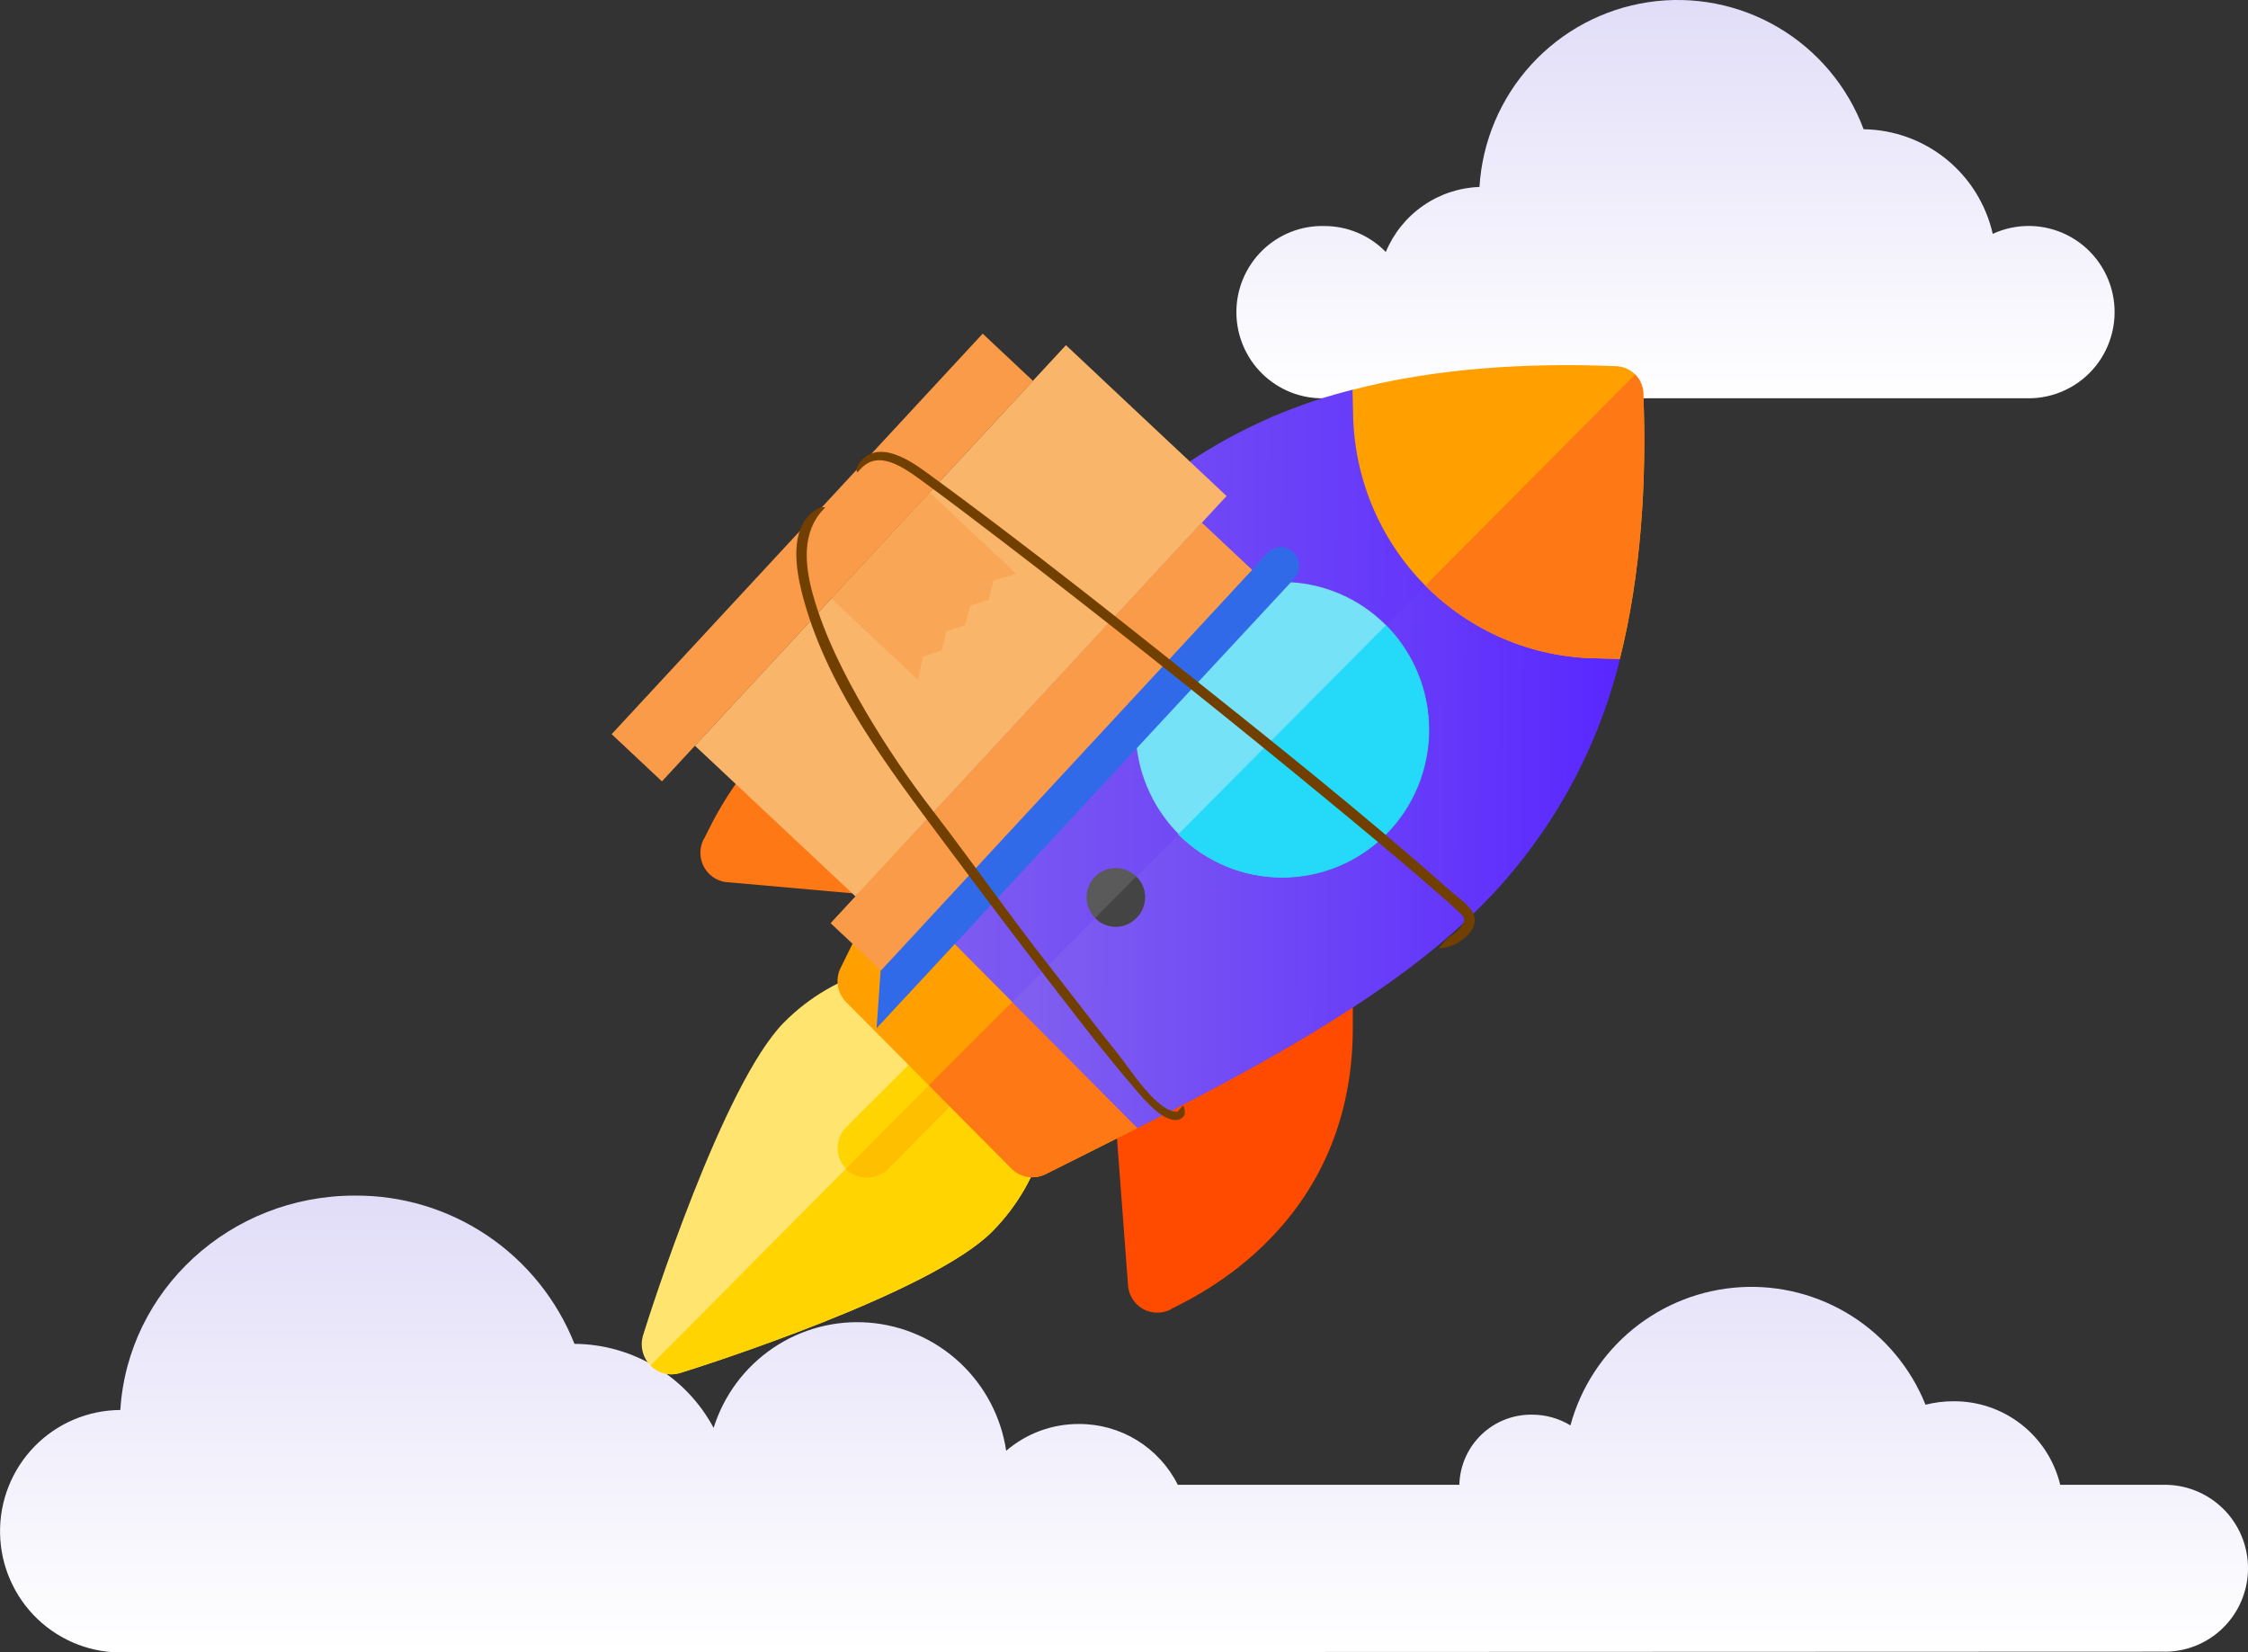 <svg width="283" height="208" viewBox="0 0 283 208" fill="none" xmlns="http://www.w3.org/2000/svg">
<rect x="0" y="0" width="283" height="208" fill="#333333" stroke="none"/>
<g clip-path="url(#clip0)">
<path d="M166.729 28.452C168.17 28.451 169.596 28.739 170.924 29.299C172.251 29.86 173.453 30.682 174.459 31.716C175.437 29.363 177.067 27.341 179.158 25.891C181.248 24.44 183.709 23.622 186.25 23.533C186.601 17.802 188.902 12.366 192.77 8.132C196.638 3.899 201.837 1.125 207.499 0.275C213.161 -0.575 218.942 0.549 223.877 3.461C228.811 6.372 232.6 10.894 234.609 16.27C238.399 16.317 242.063 17.641 245.012 20.03C247.96 22.418 250.022 25.732 250.865 29.438C252.334 28.759 253.936 28.419 255.554 28.443C257.171 28.467 258.762 28.855 260.211 29.578C261.659 30.301 262.927 31.34 263.921 32.619C264.916 33.899 265.611 35.386 265.957 36.971C266.303 38.555 266.29 40.198 265.918 41.777C265.547 43.356 264.828 44.831 263.813 46.094C262.798 47.357 261.513 48.376 260.054 49.075C258.594 49.774 256.997 50.136 255.379 50.135H166.729C165.287 50.17 163.852 49.916 162.509 49.387C161.167 48.858 159.943 48.065 158.91 47.055C157.878 46.045 157.057 44.837 156.497 43.504C155.936 42.171 155.648 40.738 155.648 39.291C155.648 37.845 155.936 36.412 156.497 35.079C157.057 33.746 157.878 32.538 158.91 31.528C159.943 30.518 161.167 29.725 162.509 29.196C163.852 28.667 165.287 28.413 166.729 28.448V28.452Z" fill="url(#paint0_linear)"/>
<path d="M272.209 186.903H259.362C258.631 183.881 256.901 181.196 254.454 179.287C252.007 177.377 248.987 176.355 245.886 176.387C244.711 176.387 243.541 176.532 242.401 176.82C240.552 172.221 237.311 168.32 233.134 165.666C228.957 163.012 224.056 161.739 219.12 162.026C214.184 162.314 209.462 164.146 205.619 167.267C201.777 170.387 199.007 174.638 197.7 179.421C196.243 178.536 194.573 178.07 192.87 178.072C190.492 178.038 188.198 178.947 186.484 180.6C184.77 182.254 183.776 184.518 183.718 186.903H148.273C147.113 184.588 145.332 182.644 143.129 181.292C140.927 179.939 138.391 179.231 135.808 179.248C132.458 179.238 129.215 180.433 126.668 182.617C126.031 178.366 123.976 174.457 120.839 171.528C117.702 168.599 113.668 166.823 109.395 166.489C105.122 166.155 100.862 167.282 97.31 169.688C93.758 172.094 91.124 175.636 89.838 179.736C88.135 176.557 85.609 173.897 82.526 172.035C79.443 170.174 75.917 169.18 72.319 169.159C70.117 163.614 66.296 158.866 61.357 155.536C56.418 152.206 50.592 150.45 44.641 150.498C28.929 150.498 16.084 162.427 15.148 177.485C13.132 177.495 11.139 177.906 9.284 178.695C7.428 179.483 5.748 180.633 4.339 182.079C2.931 183.524 1.822 185.235 1.079 187.114C0.335 188.992 -0.03 191 0.007 193.02C0.043 195.041 0.479 197.034 1.289 198.884C2.1 200.735 3.269 202.405 4.728 203.799C6.187 205.192 7.908 206.281 9.791 207.003C11.673 207.724 13.68 208.063 15.694 208C20.437 208 272.214 207.906 272.214 207.906C273.616 207.948 275.011 207.707 276.318 207.199C277.625 206.69 278.817 205.923 279.823 204.944C280.829 203.965 281.629 202.793 282.175 201.498C282.721 200.203 283.003 198.812 283.003 197.406C283.003 196 282.721 194.608 282.175 193.313C281.629 192.018 280.829 190.846 279.823 189.867C278.817 188.888 277.625 188.121 276.318 187.612C275.011 187.104 273.616 186.863 272.214 186.905L272.209 186.903Z" fill="url(#paint1_linear)"/>
<g clip-path="url(#clip1)">
<path d="M131.578 143.32C130.416 147.775 128.092 151.837 124.846 155.085C117.153 162.753 88.693 171.893 85.512 172.861C84.877 173.04 84.206 173.045 83.569 172.875C82.932 172.705 82.351 172.366 81.888 171.894C81.414 171.415 81.075 170.818 80.906 170.164C80.737 169.51 80.745 168.822 80.927 168.172C81.888 165.045 91.043 136.474 98.662 128.732C101.888 125.466 105.923 123.127 110.349 121.957L120.927 132.604L131.578 143.32Z" fill="#FFE470"/>
<path d="M120.926 132.6L131.578 143.32C130.416 147.774 128.092 151.835 124.847 155.083C117.153 162.751 88.693 171.89 85.512 172.858C84.877 173.037 84.206 173.042 83.569 172.872C82.932 172.702 82.351 172.364 81.888 171.892L120.926 132.6Z" fill="#FFD400"/>
<path d="M122.184 136.62L111.754 147.191C111.045 147.842 110.125 148.212 109.165 148.234C108.181 148.227 107.233 147.856 106.502 147.191V147.117C105.827 146.421 105.448 145.486 105.448 144.512C105.448 143.538 105.827 142.603 106.502 141.906L117.008 131.408C117.334 131.056 117.729 130.775 118.168 130.583C118.607 130.391 119.081 130.292 119.559 130.292C120.038 130.292 120.512 130.391 120.951 130.583C121.39 130.775 121.785 131.056 122.111 131.408H122.185C122.535 131.745 122.814 132.149 123.005 132.597C123.196 133.045 123.294 133.527 123.294 134.014C123.294 134.502 123.195 134.984 123.005 135.432C122.814 135.88 122.535 136.284 122.184 136.62Z" fill="#FFD400"/>
<path d="M122.184 131.408C122.535 131.744 122.814 132.149 123.005 132.597C123.196 133.045 123.294 133.527 123.294 134.014C123.294 134.501 123.196 134.984 123.005 135.432C122.814 135.88 122.535 136.284 122.184 136.62L111.754 147.191C111.045 147.842 110.125 148.212 109.166 148.234C108.181 148.227 107.233 147.856 106.502 147.191V147.117L122.107 131.412L122.184 131.408Z" fill="#FDBF00"/>
<path d="M123.789 82.574C97.522 82.574 89.232 104.925 88.567 105.671C88.283 106.239 88.147 106.87 88.174 107.506C88.2 108.141 88.388 108.759 88.719 109.3C89.05 109.842 89.513 110.289 90.064 110.599C90.615 110.91 91.236 111.073 91.868 111.073L115.764 113.199L128.344 82.573H123.789V82.574Z" fill="#FF7816"/>
<path d="M140.198 137.748L141.989 161.518C141.991 162.153 142.153 162.778 142.462 163.332C142.77 163.887 143.215 164.352 143.752 164.685C144.29 165.018 144.904 165.207 145.534 165.234C146.165 165.261 146.792 165.126 147.356 164.84C148.097 164.172 170.306 155.67 170.306 129.39V124.806L140.198 137.748Z" fill="#FF4B00"/>
<path d="M143.191 141.98C139.27 143.993 135.349 145.926 131.652 147.787C130.957 148.14 130.17 148.266 129.4 148.146C128.63 148.026 127.917 147.666 127.362 147.117L106.502 126.123C105.957 125.563 105.599 124.846 105.48 124.071C105.361 123.297 105.486 122.504 105.837 121.805C107.687 118.082 109.61 114.137 111.607 110.191C112.79 107.883 121.37 113.021 122.555 110.638L142.748 130.962C140.38 132.153 145.485 140.789 143.191 141.98Z" fill="#FF9F00"/>
<path d="M143.191 141.98C139.27 143.993 135.349 145.926 131.652 147.787C130.957 148.141 130.169 148.266 129.399 148.146C128.63 148.026 127.917 147.666 127.361 147.117L116.932 136.62L132.687 120.834L142.749 130.962C140.38 132.153 145.484 140.789 143.191 141.98Z" fill="#FF7816"/>
<path d="M203.921 82.943C200.893 95.26 194.424 106.446 185.28 115.181C174.406 125.752 157.023 134.983 143.188 141.981L127.433 126.124L111.605 110.187C118.558 96.265 127.731 78.697 138.235 67.824C146.913 58.621 158.027 52.11 170.264 49.062L177.735 51.817C177.841 58.046 180.332 63.993 184.688 68.418C189.086 72.803 194.995 75.31 201.184 75.416L203.921 82.943Z" fill="url(#paint2_linear)"/>
<path d="M203.921 82.943C200.893 95.26 194.424 106.446 185.28 115.18C174.406 125.751 157.023 134.983 143.188 141.981L127.433 126.123L184.688 68.425C189.085 72.809 194.993 75.316 201.181 75.424L203.921 82.943Z" fill="url(#paint3_linear)"/>
<path d="M174.481 78.699C171.018 75.214 166.322 73.256 161.425 73.257C156.528 73.257 151.832 75.214 148.369 78.7C144.907 82.184 142.962 86.911 142.962 91.84C142.962 96.768 144.907 101.495 148.37 104.98V105.054C151.847 108.515 156.545 110.448 161.435 110.431C166.326 110.413 171.01 108.447 174.463 104.961C177.917 101.476 179.857 96.756 179.86 91.834C179.864 86.912 177.929 82.189 174.481 78.699Z" fill="#76E2F8"/>
<path d="M203.921 82.943C203.328 82.943 201.627 82.868 201.036 82.868C192.925 82.771 185.173 79.484 179.437 73.712C173.701 67.939 170.436 60.137 170.339 51.973C170.339 51.377 170.265 49.665 170.265 49.07C180.767 46.315 192.53 45.642 203.333 46.091C203.8 46.09 204.263 46.181 204.694 46.361C205.126 46.54 205.518 46.803 205.848 47.136C206.178 47.469 206.439 47.864 206.616 48.298C206.793 48.733 206.883 49.199 206.881 49.669C207.323 60.534 206.584 72.371 203.921 82.943Z" fill="#FF9F00"/>
<path d="M143.043 115.551C142.53 116.066 141.878 116.417 141.168 116.559C140.458 116.701 139.722 116.628 139.053 116.349C138.384 116.07 137.812 115.598 137.41 114.992C137.008 114.386 136.793 113.674 136.793 112.945C136.793 112.217 137.008 111.504 137.41 110.898C137.812 110.292 138.384 109.82 139.053 109.541C139.722 109.262 140.458 109.189 141.168 109.331C141.878 109.473 142.53 109.824 143.043 110.339C143.393 110.676 143.672 111.08 143.863 111.528C144.054 111.976 144.152 112.458 144.152 112.945C144.152 113.433 144.054 113.915 143.863 114.363C143.672 114.811 143.393 115.215 143.043 115.551Z" fill="#5A5A5A"/>
<path d="M203.921 82.943C203.329 82.943 201.627 82.869 201.036 82.869C192.924 82.776 185.17 79.489 179.437 73.712L205.844 47.134C206.174 47.466 206.436 47.861 206.614 48.295C206.792 48.73 206.882 49.196 206.879 49.666C207.322 60.534 206.583 72.371 203.921 82.943Z" fill="#FF7816"/>
<path d="M174.48 105.054C171.009 108.523 166.316 110.47 161.424 110.47C156.533 110.47 151.84 108.523 148.369 105.054V104.98L174.48 78.699C176.203 80.427 177.57 82.481 178.503 84.742C179.436 87.004 179.916 89.428 179.916 91.876C179.916 94.325 179.436 96.749 178.503 99.01C177.57 101.272 176.203 103.325 174.48 105.054Z" fill="#25D9F8"/>
<path d="M143.043 115.551C142.709 115.904 142.307 116.185 141.862 116.377C141.417 116.568 140.938 116.667 140.454 116.667C139.97 116.667 139.491 116.568 139.046 116.377C138.601 116.185 138.199 115.904 137.865 115.551L143.043 110.339C143.393 110.675 143.672 111.08 143.863 111.528C144.054 111.976 144.152 112.458 144.152 112.945C144.152 113.433 144.054 113.915 143.863 114.363C143.672 114.811 143.393 115.215 143.043 115.551Z" fill="#444444"/>
<path d="M110.355 129.427L162.928 72.843C163.138 72.616 163.302 72.351 163.41 72.061C163.518 71.771 163.568 71.463 163.558 71.153C163.547 70.844 163.476 70.54 163.348 70.258C163.221 69.976 163.039 69.722 162.814 69.511C162.59 69.3 162.326 69.135 162.038 69.027C161.75 68.918 161.443 68.868 161.136 68.879C160.829 68.889 160.527 68.961 160.247 69.089C159.967 69.217 159.716 69.4 159.506 69.626L110.866 122.123L110.355 129.427Z" fill="#316AE8"/>
<path d="M107.709 112.848L154.415 62.438L134.189 43.455L87.483 93.865L107.709 112.848Z" fill="#F9B569"/>
<g style="mix-blend-mode:multiply" opacity="0.25">
<path d="M88.227 94.567L138.935 47.903L134.192 43.452L87.481 93.867L88.227 94.567Z" fill="#F9B569"/>
</g>
<path d="M110.907 122.16L157.617 71.746L151.287 65.805L104.577 116.219L110.907 122.16Z" fill="#FA9B49"/>
<path d="M157.617 71.746L151.286 65.804L104.576 116.219" fill="#FA9B49"/>
<g style="mix-blend-mode:multiply" opacity="0.25">
<path d="M152.576 67.013L151.288 65.804L104.576 116.22" fill="#FA9B49"/>
</g>
<g style="mix-blend-mode:multiply" opacity="0.55">
<path d="M117.023 61.986L127.934 72.226L125.076 73.067L124.473 75.489L122.115 76.262L121.513 78.684L119.154 79.458L118.552 81.88L116.194 82.653L115.56 85.582L104.649 75.341L117.023 61.986Z" fill="#FA9B49"/>
</g>
<path d="M83.33 98.356L130.04 47.942L123.71 42.001L77 92.415L83.33 98.356Z" fill="#FA9B49"/>
<path d="M103.665 64.118C100.908 66.982 101.3 71.146 102.353 74.899C103.789 80.007 106.273 84.896 108.968 89.538C111.552 93.932 114.395 98.131 117.487 102.117C122.546 108.714 127.307 115.526 132.45 122.06C135.268 125.642 138.015 129.283 140.871 132.834C142.269 134.572 145.712 140.054 148.22 139.939L148.964 139.147C149.118 139.459 149.183 139.823 149.153 140.206C149.072 140.68 148.438 140.953 148.229 140.977C146.497 141.175 144.482 138.918 143.176 137.401C140.712 134.537 138.352 131.619 136.03 128.638C130.251 121.213 124.592 113.747 118.966 106.207C111.747 96.533 103.814 86.181 100.911 74.458C99.967 70.647 99.544 65.882 103.031 63.98C103.318 63.856 103.618 63.814 103.893 63.86L103.665 64.118Z" fill="#714000"/>
<path d="M108.348 58.077C110.278 55.815 113.302 57.054 116.337 59.255C119.362 61.447 122.359 63.681 125.343 65.936C132.779 71.552 140.111 77.325 147.407 83.139C159.214 92.548 171.117 101.979 182.441 112.014C183.302 112.777 184.829 113.815 185.396 114.845C186.645 117.097 183.085 119.519 181.103 119.342L182.334 118.012C182.334 118.012 184.735 116.61 184.254 115.425C184.009 115.126 183.735 114.855 183.436 114.612C182.311 113.533 181.121 112.517 179.945 111.497C175.709 107.823 171.399 104.246 167.077 100.685C155.177 90.874 143.139 81.247 130.96 71.806C127.626 69.228 124.281 66.671 120.924 64.134C119.386 62.976 117.842 61.827 116.292 60.689C113.683 58.773 110.552 56.5 108.268 59.114L107.949 59.458C107.949 59.458 107.471 59.105 108.348 58.077Z" fill="#714000"/>
</g>
</g>
<defs>
<linearGradient id="paint0_linear" x1="210.927" y1="-0.001" x2="210.927" y2="50.138" gradientUnits="userSpaceOnUse">
<stop stop-color="#E1DDF8"/>
<stop offset="1" stop-color="white"/>
</linearGradient>
<linearGradient id="paint1_linear" x1="141.503" y1="150.497" x2="141.503" y2="208.007" gradientUnits="userSpaceOnUse">
<stop stop-color="#E1DDF8"/>
<stop offset="1" stop-color="white"/>
</linearGradient>
<linearGradient id="paint2_linear" x1="111.605" y1="92.363" x2="203.921" y2="92.821" gradientUnits="userSpaceOnUse">
<stop stop-color="#8160EF"/>
<stop offset="1" stop-color="#5927FF"/>
</linearGradient>
<linearGradient id="paint3_linear" x1="127.433" y1="102.702" x2="203.921" y2="103.1" gradientUnits="userSpaceOnUse">
<stop stop-color="#8160EF"/>
<stop offset="1" stop-color="#5927FF"/>
</linearGradient>
<clipPath id="clip0">
<rect width="283" height="208" fill="white"/>
</clipPath>
<clipPath id="clip1">
<rect x="77" y="42" width="130" height="131" fill="white"/>
</clipPath>
</defs>
</svg>
